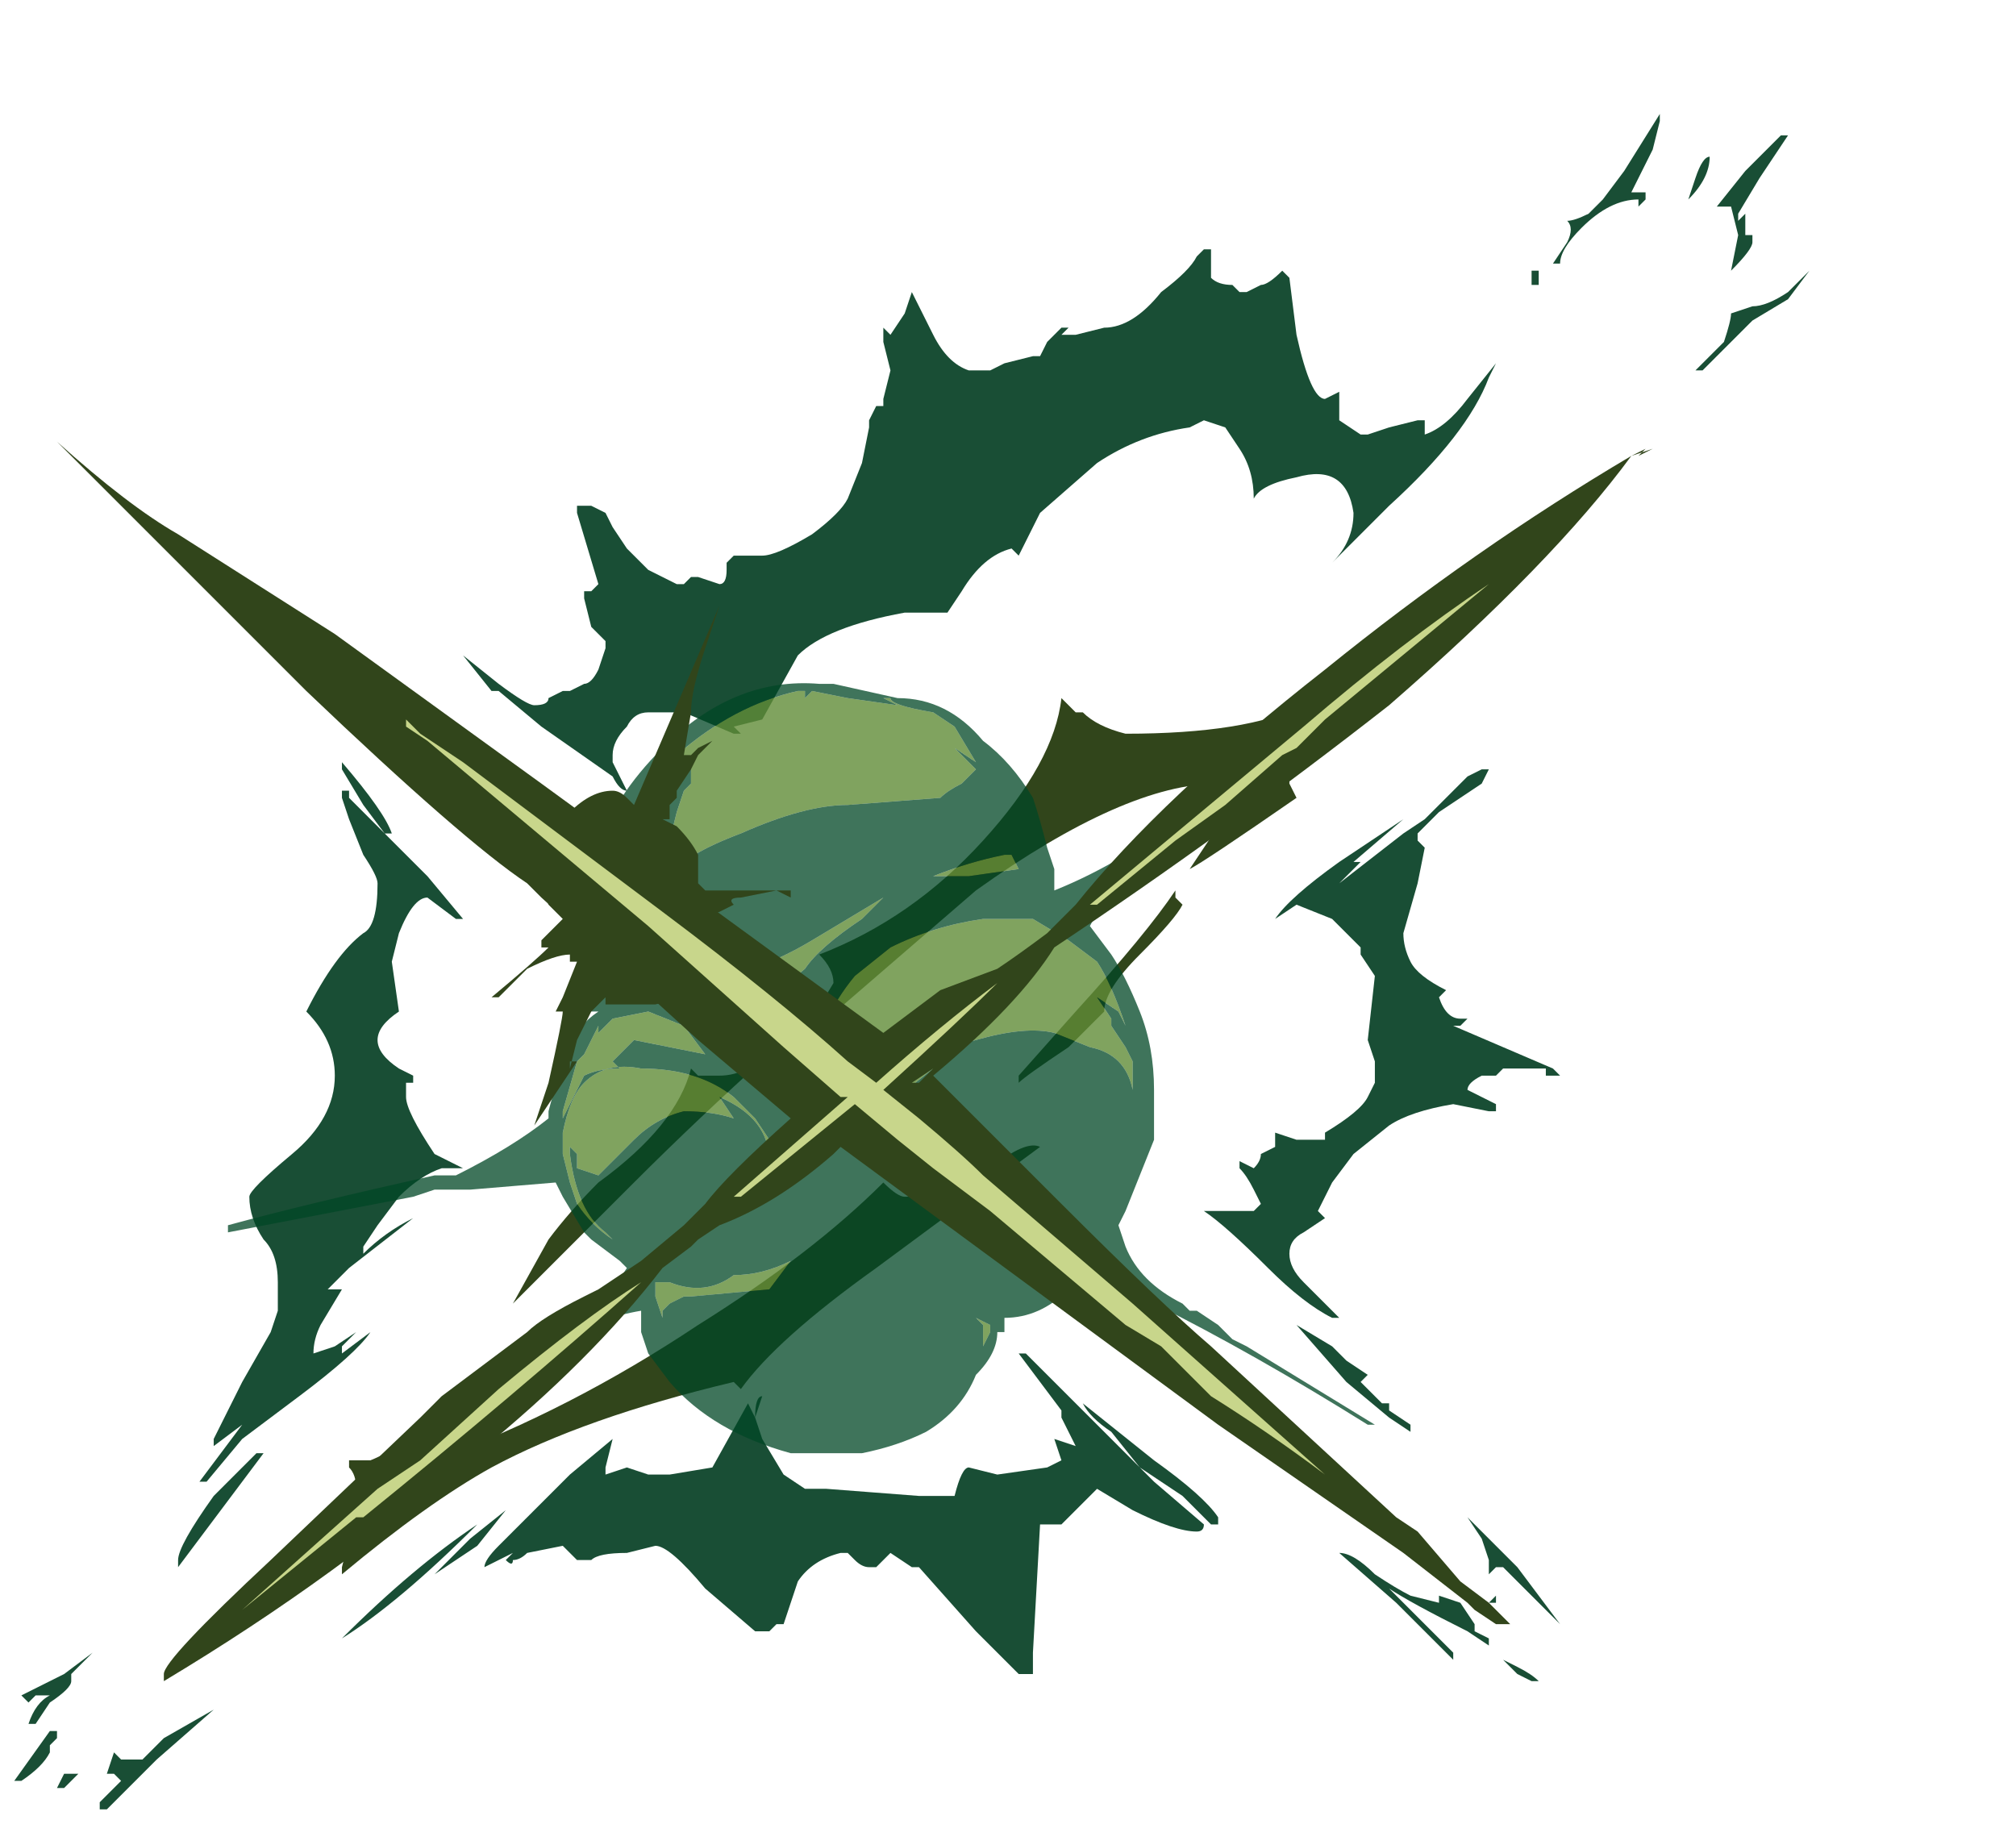 <?xml version="1.0" encoding="UTF-8" standalone="no"?>
<svg xmlns:ffdec="https://www.free-decompiler.com/flash" xmlns:xlink="http://www.w3.org/1999/xlink" ffdec:objectType="frame" height="90.65px" width="99.05px" xmlns="http://www.w3.org/2000/svg">
  <g transform="matrix(1.0, 0.0, 0.0, 1.0, 42.35, 53.55)">
    <use ffdec:characterId="1358" height="6.4" transform="matrix(7.0, 0.0, 0.0, 7.0, -25.55, -21.0)" width="7.1" xlink:href="#shape0"/>
    <use ffdec:characterId="1359" height="11.9" transform="matrix(7.0, 0.0, 0.0, 7.0, -41.65, -47.95)" width="12.6" xlink:href="#shape1"/>
    <use ffdec:characterId="1360" height="8.7" transform="matrix(7.0, 0.0, 0.0, 7.0, -39.55, -31.85)" width="11.2" xlink:href="#shape2"/>
  </g>
  <defs>
    <g id="shape0" transform="matrix(1.0, 0.0, 0.0, 1.0, 3.65, 3.0)">
      <path d="M2.6 -2.1 L2.5 -2.15 Q1.85 -2.15 0.8 -1.4 L-0.3 -0.45 Q-0.35 -0.45 -0.35 -0.5 L-0.2 -0.75 Q-0.2 -0.85 -0.3 -0.95 0.35 -1.2 0.85 -1.75 1.35 -2.3 1.4 -2.75 1.45 -2.7 1.5 -2.65 L1.55 -2.65 Q1.65 -2.55 1.85 -2.5 2.7 -2.5 3.1 -2.7 3.3 -2.85 3.45 -3.0 L3.2 -2.65 Q3.0 -2.3 3.0 -2.2 L3.0 -2.15 3.05 -2.05 Q2.4 -1.6 2.3 -1.55 L2.5 -1.85 Q2.6 -2.0 2.6 -2.1 M1.1 -0.05 L1.1 -0.1 1.5 -0.55 Q2.0 -1.1 2.2 -1.4 L2.2 -1.35 2.25 -1.3 Q2.2 -1.2 1.95 -0.95 1.7 -0.7 1.7 -0.55 L1.45 -0.3 Q1.15 -0.1 1.1 -0.05 M1.25 0.4 L0.1 1.25 Q-0.6 1.75 -0.85 2.1 L-0.9 2.05 Q-1.95 2.3 -2.6 2.65 -3.05 2.9 -3.65 3.4 L-3.65 3.35 -3.55 2.95 -3.55 2.8 Q-3.55 2.7 -3.6 2.65 L-3.6 2.6 -3.45 2.6 Q-3.2 2.5 -3.0 2.25 L-2.95 2.15 Q-3.1 2.35 -3.1 2.5 L-3.15 2.5 Q-3.2 2.55 -3.15 2.6 L-3.0 2.6 Q-2.05 2.25 -1.15 1.65 -0.35 1.15 0.15 0.65 0.25 0.75 0.3 0.75 0.55 0.75 0.9 0.55 1.15 0.35 1.25 0.4 M-1.15 -0.1 L-1.0 -0.1 Q-0.9 -0.1 -0.8 -0.15 L-0.65 -0.25 Q-1.15 0.2 -1.6 0.65 L-2.45 1.5 -2.2 1.05 Q-2.05 0.85 -1.85 0.65 -1.3 0.25 -1.2 -0.15 L-1.15 -0.1" fill="#31451b" fill-rule="evenodd" stroke="none"/>
    </g>
    <g id="shape1" transform="matrix(1.0, 0.0, 0.0, 1.0, 5.95, 6.85)">
      <path d="M5.6 -6.8 L5.55 -6.6 5.4 -6.3 5.5 -6.3 5.5 -6.25 5.45 -6.2 5.45 -6.25 Q5.25 -6.25 5.05 -6.05 4.9 -5.9 4.9 -5.8 L4.85 -5.8 4.95 -5.95 Q5.0 -6.05 4.95 -6.1 5.0 -6.1 5.1 -6.15 L5.2 -6.25 5.35 -6.45 5.6 -6.85 5.6 -6.8 M4.75 -5.75 L4.75 -5.65 4.7 -5.65 4.7 -5.75 4.75 -5.75 M3.05 -5.3 Q3.15 -4.85 3.25 -4.85 L3.35 -4.9 3.35 -4.7 3.5 -4.6 3.55 -4.6 3.7 -4.65 3.9 -4.7 3.95 -4.7 3.95 -4.6 Q4.1 -4.65 4.25 -4.85 L4.45 -5.1 4.4 -5.0 Q4.25 -4.6 3.7 -4.1 L3.3 -3.7 Q3.45 -3.85 3.45 -4.05 3.4 -4.4 3.05 -4.3 2.8 -4.25 2.75 -4.15 2.75 -4.35 2.65 -4.5 L2.55 -4.65 2.4 -4.7 2.3 -4.65 Q1.95 -4.6 1.65 -4.4 L1.25 -4.05 1.1 -3.75 1.05 -3.8 Q0.85 -3.75 0.7 -3.5 L0.6 -3.35 0.3 -3.35 Q-0.25 -3.25 -0.45 -3.05 L-0.7 -2.6 -0.9 -2.55 -0.85 -2.5 -0.9 -2.5 -1.25 -2.65 -1.5 -2.65 Q-1.6 -2.65 -1.65 -2.55 -1.75 -2.45 -1.75 -2.35 L-1.75 -2.3 -1.65 -2.1 Q-1.7 -2.1 -1.75 -2.2 L-2.25 -2.55 -2.55 -2.8 -2.6 -2.8 -2.8 -3.05 -2.55 -2.85 Q-2.35 -2.7 -2.3 -2.7 -2.2 -2.7 -2.2 -2.75 L-2.1 -2.8 -2.05 -2.8 -1.95 -2.85 Q-1.9 -2.85 -1.85 -2.95 L-1.8 -3.1 -1.8 -3.15 -1.9 -3.25 -1.95 -3.45 -1.95 -3.5 -1.9 -3.5 -1.85 -3.55 -2.0 -4.05 -2.0 -4.1 -1.9 -4.1 -1.8 -4.05 -1.75 -3.95 -1.65 -3.8 -1.5 -3.65 -1.3 -3.55 -1.25 -3.55 -1.2 -3.6 -1.15 -3.6 -1.0 -3.55 Q-0.95 -3.55 -0.95 -3.65 L-0.95 -3.7 -0.9 -3.75 -0.7 -3.75 Q-0.6 -3.75 -0.35 -3.9 -0.15 -4.05 -0.1 -4.15 L0.0 -4.4 0.05 -4.65 0.05 -4.7 0.1 -4.8 0.15 -4.8 0.15 -4.85 0.2 -5.05 0.15 -5.25 0.15 -5.35 0.2 -5.3 0.3 -5.45 0.35 -5.6 0.5 -5.3 Q0.6 -5.1 0.75 -5.05 L0.9 -5.05 1.0 -5.1 1.2 -5.15 1.25 -5.15 1.3 -5.25 1.4 -5.35 1.45 -5.35 1.4 -5.3 1.5 -5.3 1.7 -5.35 Q1.9 -5.35 2.1 -5.6 2.3 -5.75 2.35 -5.85 L2.4 -5.9 2.45 -5.9 2.45 -5.8 Q2.45 -5.75 2.45 -5.7 2.5 -5.65 2.6 -5.65 L2.65 -5.6 2.7 -5.6 2.8 -5.65 Q2.85 -5.65 2.95 -5.75 L3.0 -5.7 3.05 -5.3 M4.4 -2.25 L4.35 -2.15 4.05 -1.95 3.9 -1.8 3.9 -1.75 3.95 -1.7 3.9 -1.45 3.8 -1.1 Q3.8 -1.0 3.85 -0.9 3.9 -0.8 4.1 -0.7 L4.05 -0.65 Q4.1 -0.5 4.2 -0.5 L4.25 -0.5 4.2 -0.45 4.15 -0.45 4.85 -0.15 4.9 -0.1 4.8 -0.1 4.8 -0.15 4.5 -0.15 4.45 -0.1 4.35 -0.1 Q4.25 -0.05 4.25 0.0 L4.45 0.1 4.45 0.15 4.4 0.15 4.15 0.1 Q3.85 0.15 3.7 0.25 L3.45 0.45 3.3 0.65 3.2 0.85 3.25 0.9 3.1 1.0 Q3.0 1.05 3.0 1.15 3.0 1.25 3.1 1.35 L3.35 1.6 3.3 1.6 Q3.1 1.5 2.85 1.25 2.55 0.95 2.4 0.85 L2.75 0.85 2.8 0.8 2.75 0.7 Q2.7 0.6 2.65 0.55 L2.65 0.5 2.75 0.55 Q2.8 0.5 2.8 0.45 L2.9 0.4 2.9 0.3 3.05 0.35 3.25 0.35 3.25 0.3 Q3.5 0.15 3.55 0.05 L3.6 -0.05 3.6 -0.2 3.55 -0.35 3.6 -0.8 3.5 -0.95 3.5 -1.0 3.3 -1.2 3.05 -1.3 2.9 -1.2 Q3.0 -1.35 3.35 -1.6 L3.8 -1.9 3.45 -1.6 3.5 -1.6 3.35 -1.45 3.8 -1.8 3.95 -1.9 4.25 -2.2 4.35 -2.25 4.4 -2.25 M5.8 -6.25 L5.85 -6.4 Q5.9 -6.55 5.95 -6.55 5.95 -6.4 5.8 -6.25 M6.5 -6.7 L6.3 -6.4 6.15 -6.15 6.15 -6.1 6.2 -6.15 6.2 -6.0 6.25 -6.0 6.25 -5.95 Q6.25 -5.9 6.1 -5.75 L6.1 -5.75 6.15 -6.0 6.1 -6.2 6.0 -6.2 6.2 -6.45 6.45 -6.7 6.5 -6.7 M6.25 -5.5 Q6.35 -5.5 6.5 -5.6 L6.65 -5.75 6.5 -5.55 6.25 -5.4 5.9 -5.05 5.85 -5.05 6.05 -5.25 Q6.1 -5.4 6.1 -5.45 L6.25 -5.5 M3.7 2.2 L3.7 2.25 3.85 2.35 3.85 2.4 3.7 2.3 3.4 2.05 3.05 1.65 3.3 1.8 3.4 1.9 3.55 2.0 3.5 2.05 3.65 2.2 3.7 2.2 M3.35 3.25 Q3.45 3.25 3.6 3.4 3.75 3.5 3.85 3.55 L4.05 3.6 4.05 3.55 4.2 3.6 4.3 3.75 4.3 3.8 4.4 3.85 4.4 3.9 4.25 3.8 Q3.85 3.6 3.7 3.5 L4.15 3.95 4.15 4.0 3.75 3.6 3.35 3.25 M4.35 3.15 L4.25 3.0 4.6 3.35 4.9 3.75 4.5 3.35 4.45 3.35 4.4 3.4 4.4 3.3 4.35 3.15 M1.1 1.85 L1.15 1.85 Q1.4 2.1 1.65 2.35 L2.05 2.75 2.4 3.05 Q2.4 3.1 2.35 3.1 2.2 3.1 1.9 2.95 L1.65 2.8 1.4 3.05 1.25 3.05 1.2 3.95 1.2 4.1 1.1 4.1 0.8 3.8 0.4 3.35 0.35 3.35 0.2 3.25 0.1 3.35 0.05 3.35 Q0.0 3.35 -0.05 3.3 L-0.1 3.25 -0.15 3.25 Q-0.35 3.3 -0.45 3.45 L-0.55 3.75 -0.6 3.75 -0.65 3.8 -0.75 3.8 -1.1 3.5 Q-1.35 3.2 -1.45 3.2 L-1.65 3.25 Q-1.85 3.25 -1.9 3.3 L-2.0 3.3 -2.1 3.2 -2.35 3.25 Q-2.4 3.3 -2.45 3.3 -2.45 3.35 -2.5 3.3 L-2.45 3.25 -2.65 3.35 Q-2.65 3.3 -2.55 3.2 L-2.05 2.7 -1.75 2.45 -1.8 2.65 -1.8 2.7 -1.65 2.65 -1.5 2.7 -1.35 2.7 -1.05 2.65 -0.8 2.2 -0.75 2.3 Q-0.75 2.15 -0.7 2.15 L-0.75 2.3 -0.7 2.45 -0.55 2.7 -0.4 2.8 -0.25 2.8 0.4 2.85 0.65 2.85 Q0.7 2.65 0.75 2.65 L0.95 2.7 1.3 2.65 1.4 2.6 1.35 2.45 1.5 2.5 1.4 2.3 1.4 2.25 1.1 1.85 M1.55 2.2 L2.05 2.6 Q2.4 2.85 2.5 3.0 L2.5 3.05 2.45 3.05 2.25 2.85 1.95 2.65 1.75 2.4 Q1.6 2.3 1.55 2.2 M4.45 3.55 L4.45 3.6 4.4 3.6 4.45 3.55 M4.6 4.05 Q4.7 4.1 4.75 4.15 L4.7 4.15 4.6 4.1 4.5 4.0 4.6 4.05 M-3.65 -2.1 L-3.6 -2.1 -3.6 -2.05 -3.35 -1.8 -3.5 -2.0 -3.65 -2.25 -3.65 -2.3 Q-3.35 -1.95 -3.3 -1.8 L-3.35 -1.8 -3.05 -1.5 -2.8 -1.2 -2.85 -1.2 -3.05 -1.35 Q-3.15 -1.35 -3.25 -1.1 L-3.3 -0.9 -3.25 -0.55 Q-3.4 -0.45 -3.4 -0.35 -3.4 -0.25 -3.25 -0.15 L-3.15 -0.1 -3.15 -0.05 -3.2 -0.05 -3.2 0.05 Q-3.2 0.15 -3.0 0.45 L-2.8 0.55 -2.95 0.55 Q-3.1 0.6 -3.25 0.75 L-3.4 0.95 -3.5 1.1 -3.5 1.15 Q-3.35 1.0 -3.15 0.9 L-3.6 1.25 -3.75 1.4 -3.65 1.4 -3.8 1.65 Q-3.85 1.75 -3.85 1.85 L-3.7 1.8 -3.55 1.7 -3.65 1.8 -3.65 1.85 -3.45 1.7 Q-3.55 1.85 -3.95 2.15 L-4.35 2.45 -4.6 2.75 -4.65 2.75 -4.35 2.35 -4.55 2.5 -4.55 2.45 -4.35 2.05 -4.15 1.7 -4.1 1.55 -4.1 1.35 Q-4.1 1.15 -4.2 1.05 -4.3 0.9 -4.3 0.75 -4.3 0.7 -4.0 0.45 -3.7 0.2 -3.7 -0.1 -3.7 -0.35 -3.9 -0.55 -3.7 -0.95 -3.5 -1.1 -3.4 -1.15 -3.4 -1.45 -3.4 -1.5 -3.5 -1.65 L-3.6 -1.9 -3.65 -2.05 -3.65 -2.1 M-2.5 2.95 L-2.7 3.2 -3.0 3.4 -2.75 3.15 -2.5 2.95 M-4.55 2.85 L-4.25 2.55 -4.2 2.55 -4.8 3.35 -4.8 3.3 Q-4.8 3.2 -4.55 2.85 M-5.7 4.3 L-5.8 4.45 -5.85 4.45 Q-5.8 4.3 -5.7 4.25 L-5.8 4.25 -5.85 4.3 -5.9 4.25 -5.6 4.1 -5.4 3.95 -5.55 4.1 -5.55 4.15 Q-5.55 4.2 -5.7 4.3 M-5.05 4.7 L-4.9 4.55 -4.55 4.35 -4.95 4.7 -5.3 5.05 -5.35 5.05 -5.35 5.0 -5.2 4.85 -5.25 4.8 -5.3 4.8 -5.25 4.65 -5.2 4.7 -5.05 4.7 M-5.7 4.6 L-5.7 4.6 -5.7 4.65 Q-5.75 4.75 -5.9 4.85 L-5.95 4.85 -5.7 4.5 -5.65 4.5 -5.65 4.55 -5.7 4.6 M-5.5 4.8 L-5.6 4.9 -5.65 4.9 -5.6 4.8 -5.5 4.8 M-2.7 3.05 Q-3.25 3.6 -3.65 3.85 -3.15 3.35 -2.7 3.05" fill="#194e35" fill-rule="evenodd" stroke="none"/>
      <path d="M1.0 -1.65 L1.05 -1.65 1.1 -1.55 0.75 -1.5 0.5 -1.5 Q0.75 -1.6 1.0 -1.65 M0.15 -2.75 L0.2 -2.75 Q0.2 -2.7 0.5 -2.65 L0.65 -2.55 0.8 -2.3 0.65 -2.4 0.8 -2.25 0.7 -2.15 Q0.6 -2.1 0.55 -2.05 L-0.1 -2.0 Q-0.4 -2.0 -0.85 -1.8 -1.25 -1.65 -1.35 -1.5 L-1.35 -1.75 -1.3 -1.95 -1.25 -2.1 -1.2 -2.15 -1.2 -2.3 Q-1.4 -2.0 -1.5 -1.65 L-1.5 -1.45 -1.55 -1.4 -1.55 -1.55 -1.65 -1.6 Q-1.7 -1.6 -1.7 -1.55 L-1.8 -1.4 Q-1.75 -1.5 -1.6 -1.8 L-1.5 -2.05 -1.45 -2.2 -1.4 -2.2 -1.4 -2.25 -1.3 -2.35 Q-0.9 -2.7 -0.45 -2.8 L-0.4 -2.8 Q-0.4 -2.75 -0.4 -2.8 L-0.4 -2.75 -0.35 -2.8 -0.1 -2.75 0.25 -2.7 0.15 -2.75 M1.45 -1.05 L1.65 -0.9 Q1.75 -0.75 1.85 -0.45 L1.8 -0.55 1.65 -0.65 1.75 -0.5 1.75 -0.45 1.85 -0.3 1.9 -0.2 1.9 0.0 Q1.85 -0.25 1.6 -0.3 L1.35 -0.4 Q1.15 -0.45 0.8 -0.35 0.6 -0.3 0.5 -0.15 L0.25 0.05 Q0.2 0.1 0.15 0.3 L0.1 0.4 0.05 0.45 0.05 0.35 -0.1 0.1 Q-0.1 0.0 -0.1 -0.2 L-0.05 -0.4 0.0 -0.45 -0.05 -0.45 -0.25 -0.3 Q-0.3 -0.25 -0.35 -0.1 L-0.35 0.0 -0.4 0.0 -0.4 -0.05 Q-0.3 -0.5 -0.05 -0.8 L0.2 -1.0 Q0.5 -1.15 0.85 -1.2 L1.2 -1.2 1.45 -1.05 M-1.25 1.45 L-1.35 1.5 -1.4 1.55 -1.4 1.6 -1.45 1.45 -1.45 1.35 -1.35 1.35 Q-1.1 1.45 -0.9 1.3 -0.7 1.3 -0.5 1.2 L-0.65 1.4 -1.2 1.45 -1.25 1.45 M-1.0 -0.6 L-1.2 -0.85 -1.15 -0.85 Q-0.85 -0.75 -0.35 -1.05 L0.15 -1.35 0.0 -1.2 Q-0.3 -1.0 -0.4 -0.85 L-0.7 -0.6 -1.0 -0.6 M-1.95 -0.05 Q-1.8 -0.2 -1.55 -0.15 -1.15 -0.15 -0.9 0.05 L-0.75 0.2 -0.65 0.35 -0.65 0.5 Q-0.65 0.2 -1.0 0.05 L-0.9 0.2 Q-1.05 0.15 -1.25 0.15 -1.45 0.2 -1.6 0.35 L-1.85 0.6 -2.0 0.55 -2.0 0.45 -2.05 0.4 -2.05 0.45 Q-2.0 0.85 -1.8 1.0 L-1.75 1.05 Q-1.9 0.95 -2.0 0.8 L-2.05 0.65 -2.1 0.45 -2.1 0.3 Q-2.05 0.05 -1.95 -0.05 M-1.5 -0.55 L-1.25 -0.45 -1.1 -0.25 -1.6 -0.35 -1.75 -0.2 -1.7 -0.15 Q-1.85 -0.15 -1.95 -0.1 L-2.1 0.2 -2.1 0.15 -2.0 -0.2 -1.95 -0.25 -1.85 -0.45 -1.85 -0.4 -1.75 -0.5 -1.5 -0.55 M0.85 1.75 L0.85 1.65 0.8 1.6 0.9 1.65 0.9 1.7 0.85 1.8 0.85 1.75" fill="#608c38" fill-opacity="0.8" fill-rule="evenodd" stroke="none"/>
      <path d="M2.35 -2.0 Q2.2 -1.8 1.95 -1.6 L1.75 -1.35 Q1.65 -1.25 1.6 -1.15 L1.75 -0.95 Q1.85 -0.8 1.95 -0.55 2.05 -0.3 2.05 0.0 L2.05 0.35 1.85 0.85 1.8 0.95 1.85 1.1 Q1.95 1.35 2.25 1.5 L2.3 1.55 2.35 1.55 2.5 1.65 2.6 1.75 2.7 1.8 3.6 2.35 3.55 2.35 Q2.75 1.85 2.05 1.5 L1.65 1.4 1.45 1.4 Q1.25 1.6 1.0 1.6 L1.0 1.7 0.95 1.7 Q0.95 1.85 0.8 2.0 0.7 2.25 0.45 2.4 0.25 2.5 0.0 2.55 L-0.5 2.55 Q-1.05 2.4 -1.35 2.05 L-1.5 1.85 -1.55 1.7 -1.55 1.55 Q-1.85 1.6 -2.05 1.75 L-2.15 1.85 -2.65 2.25 -2.7 2.2 -2.55 2.1 -2.5 2.05 -2.15 1.75 -1.9 1.5 Q-1.9 1.45 -1.75 1.4 L-1.65 1.25 -1.7 1.2 -1.9 1.05 -1.95 1.0 -2.1 0.75 -2.15 0.65 -2.75 0.7 -3.0 0.7 -3.15 0.75 -4.45 1.0 -4.45 0.95 Q-3.9 0.8 -3.0 0.6 L-2.85 0.6 Q-2.45 0.4 -2.2 0.2 L-2.2 0.15 Q-2.15 -0.05 -2.05 -0.3 -2.0 -0.45 -1.85 -0.55 L-1.9 -0.55 Q-1.95 -0.65 -1.95 -0.85 L-2.0 -1.05 -2.0 -1.4 -1.95 -1.5 -2.1 -1.7 -2.8 -2.4 -2.75 -2.4 -2.5 -2.15 Q-2.4 -2.05 -2.3 -1.95 L-2.1 -1.85 -2.1 -1.8 -2.05 -1.75 -1.9 -1.65 -1.85 -1.7 Q-1.75 -2.05 -1.4 -2.4 -0.9 -2.9 -0.3 -2.85 L-0.2 -2.85 0.25 -2.75 Q0.6 -2.75 0.85 -2.45 1.05 -2.3 1.2 -2.05 1.25 -1.9 1.3 -1.7 L1.35 -1.55 1.35 -1.4 Q1.6 -1.5 1.85 -1.65 L2.15 -1.85 2.25 -1.95 2.5 -2.15 2.35 -2.0 M0.15 -2.75 L0.25 -2.7 -0.1 -2.75 -0.35 -2.8 -0.4 -2.75 -0.4 -2.8 Q-0.4 -2.75 -0.4 -2.8 L-0.45 -2.8 Q-0.9 -2.7 -1.3 -2.35 L-1.4 -2.25 -1.4 -2.2 -1.45 -2.2 -1.5 -2.05 -1.6 -1.8 Q-1.75 -1.5 -1.8 -1.4 L-1.7 -1.55 Q-1.7 -1.6 -1.65 -1.6 L-1.55 -1.55 -1.55 -1.4 -1.5 -1.45 -1.5 -1.65 Q-1.4 -2.0 -1.2 -2.3 L-1.2 -2.15 -1.25 -2.1 -1.3 -1.95 -1.35 -1.75 -1.35 -1.5 Q-1.25 -1.65 -0.85 -1.8 -0.4 -2.0 -0.1 -2.0 L0.55 -2.05 Q0.6 -2.1 0.7 -2.15 L0.8 -2.25 0.65 -2.4 0.8 -2.3 0.65 -2.55 0.5 -2.65 Q0.2 -2.7 0.2 -2.75 L0.15 -2.75 M1.0 -1.65 Q0.75 -1.6 0.5 -1.5 L0.75 -1.5 1.1 -1.55 1.05 -1.65 1.0 -1.65 M1.45 -1.05 L1.2 -1.2 0.85 -1.2 Q0.5 -1.15 0.2 -1.0 L-0.05 -0.8 Q-0.3 -0.5 -0.4 -0.05 L-0.4 0.0 -0.35 0.0 -0.35 -0.1 Q-0.3 -0.25 -0.25 -0.3 L-0.05 -0.45 0.0 -0.45 -0.05 -0.4 -0.1 -0.2 Q-0.1 0.0 -0.1 0.1 L0.05 0.35 0.05 0.45 0.1 0.4 0.15 0.3 Q0.2 0.1 0.25 0.05 L0.5 -0.15 Q0.6 -0.3 0.8 -0.35 1.15 -0.45 1.35 -0.4 L1.6 -0.3 Q1.85 -0.25 1.9 0.0 L1.9 -0.2 1.85 -0.3 1.75 -0.45 1.75 -0.5 1.65 -0.65 1.8 -0.55 1.85 -0.45 Q1.75 -0.75 1.65 -0.9 L1.45 -1.05 M0.85 1.75 L0.85 1.8 0.9 1.7 0.9 1.65 0.8 1.6 0.85 1.65 0.85 1.75 M-1.5 -0.55 L-1.75 -0.5 -1.85 -0.4 -1.85 -0.45 -1.95 -0.25 -2.0 -0.2 -2.1 0.15 -2.1 0.2 -1.95 -0.1 Q-1.85 -0.15 -1.7 -0.15 L-1.75 -0.2 -1.6 -0.35 -1.1 -0.25 -1.25 -0.45 -1.5 -0.55 M-1.95 -0.05 Q-2.05 0.05 -2.1 0.3 L-2.1 0.45 -2.05 0.65 -2.0 0.8 Q-1.9 0.95 -1.75 1.05 L-1.8 1.0 Q-2.0 0.85 -2.05 0.45 L-2.05 0.4 -2.0 0.45 -2.0 0.55 -1.85 0.6 -1.6 0.35 Q-1.45 0.2 -1.25 0.15 -1.05 0.15 -0.9 0.2 L-1.0 0.05 Q-0.65 0.2 -0.65 0.5 L-0.65 0.35 -0.75 0.2 -0.9 0.05 Q-1.15 -0.15 -1.55 -0.15 -1.8 -0.2 -1.95 -0.05 M-1.0 -0.6 L-0.7 -0.6 -0.4 -0.85 Q-0.3 -1.0 0.0 -1.2 L0.15 -1.35 -0.35 -1.05 Q-0.85 -0.75 -1.15 -0.85 L-1.2 -0.85 -1.0 -0.6 M-1.25 1.45 L-1.2 1.45 -0.65 1.4 -0.5 1.2 Q-0.7 1.3 -0.9 1.3 -1.1 1.45 -1.35 1.35 L-1.45 1.35 -1.45 1.45 -1.4 1.6 -1.4 1.55 -1.35 1.5 -1.25 1.45" fill="#004726" fill-opacity="0.753" fill-rule="evenodd" stroke="none"/>
    </g>
    <g id="shape2" transform="matrix(1.0, 0.0, 0.0, 1.0, 5.65, 4.55)">
      <path d="M-1.0 -3.4 L-1.1 -3.1 Q-1.2 -2.8 -1.2 -2.65 L-1.25 -2.35 -1.2 -2.35 -1.15 -2.4 -1.05 -2.45 -1.15 -2.35 -1.2 -2.25 -1.3 -2.1 -1.3 -2.05 -1.35 -2.0 -1.35 -1.9 -1.4 -1.9 -1.3 -1.85 Q-1.2 -1.75 -1.15 -1.65 L-1.15 -1.45 -1.1 -1.4 -0.5 -1.4 -0.5 -1.35 -0.6 -1.4 -0.85 -1.35 Q-0.95 -1.35 -0.9 -1.3 L-1.0 -1.25 -1.15 -1.2 -1.15 -0.95 Q-1.2 -0.65 -1.45 -0.6 L-1.8 -0.6 -1.8 -0.65 -1.9 -0.55 -2.0 -0.35 -2.05 -0.15 -2.05 -0.2 -2.0 -0.2 -2.3 0.25 -2.2 -0.05 Q-2.1 -0.5 -2.1 -0.55 L-2.15 -0.55 -2.1 -0.65 -2.0 -0.9 -2.05 -0.9 -2.05 -0.95 Q-2.15 -0.95 -2.35 -0.85 L-2.55 -0.65 -2.6 -0.65 Q-2.3 -0.9 -2.2 -1.0 L-2.25 -1.0 -2.25 -1.05 -2.1 -1.2 -2.2 -1.3 Q-2.35 -1.7 -2.05 -1.95 -1.9 -2.1 -1.75 -2.1 -1.7 -2.1 -1.65 -2.05 L-1.6 -2.0 -1.0 -3.4 M-1.5 -1.9 L-1.5 -1.9" fill="#31451b" fill-rule="evenodd" stroke="none"/>
      <path d="M5.55 -4.5 L5.4 -4.45 Q4.85 -3.7 3.7 -2.7 2.55 -1.8 1.35 -1.0 1.1 -0.6 0.5 -0.1 0.75 0.15 1.4 0.8 2.1 1.5 2.45 1.8 L3.75 3.0 3.9 3.1 4.2 3.45 4.4 3.6 4.55 3.75 4.45 3.75 4.3 3.65 4.25 3.6 3.8 3.25 2.5 2.35 -0.15 0.4 -0.2 0.45 Q-0.6 0.8 -1.0 0.95 L-1.15 1.05 -1.2 1.1 -1.4 1.25 Q-1.9 1.9 -2.7 2.55 -3.65 3.4 -4.9 4.15 L-4.9 4.1 Q-4.9 4.0 -4.15 3.3 L-3.1 2.3 -2.95 2.15 -2.35 1.7 Q-2.25 1.6 -1.95 1.45 L-1.85 1.4 -1.55 1.2 -1.25 0.95 -1.1 0.8 Q-0.95 0.6 -0.5 0.2 L-1.15 -0.35 -2.25 -1.35 -2.35 -1.45 Q-2.8 -1.75 -3.9 -2.8 L-5.65 -4.55 Q-5.15 -4.1 -4.8 -3.9 L-3.7 -3.2 -2.25 -2.15 0.15 -0.4 0.55 -0.7 0.95 -0.85 Q1.1 -0.95 1.3 -1.1 L1.5 -1.3 Q2.1 -2.05 3.25 -2.95 4.3 -3.8 5.4 -4.45 L5.5 -4.5 5.45 -4.45 5.55 -4.5 M0.35 -0.05 L0.4 -0.05 0.5 -0.15 0.35 -0.05" fill="#31451b" fill-rule="evenodd" stroke="none"/>
      <path d="M1.6 -1.3 L3.1 -2.55 Q3.8 -3.15 4.4 -3.55 L3.25 -2.6 3.05 -2.4 2.95 -2.35 2.55 -2.0 2.2 -1.75 1.65 -1.3 1.6 -1.3 M0.15 0.0 L0.4 0.2 Q0.7 0.45 0.85 0.6 L1.9 1.5 3.25 2.7 Q2.85 2.4 2.45 2.15 L2.1 1.8 1.85 1.65 0.9 0.85 0.5 0.55 0.25 0.35 -0.05 0.1 -0.85 0.75 -0.9 0.75 -0.1 0.05 -0.15 0.05 -0.55 -0.3 -1.5 -1.15 -3.05 -2.45 -3.2 -2.55 -3.2 -2.6 -3.1 -2.5 -2.8 -2.3 -1.4 -1.25 Q-0.6 -0.65 -0.1 -0.2 L0.1 -0.05 Q0.55 -0.45 0.95 -0.75 0.7 -0.5 0.15 0.0 M-1.55 1.35 Q-2.45 2.15 -3.5 3.0 L-3.55 3.0 -4.35 3.65 -3.4 2.8 -3.1 2.6 -2.55 2.1 Q-1.95 1.6 -1.55 1.35" fill="#c8d68b" fill-rule="evenodd" stroke="none"/>
    </g>
  </defs>
</svg>
